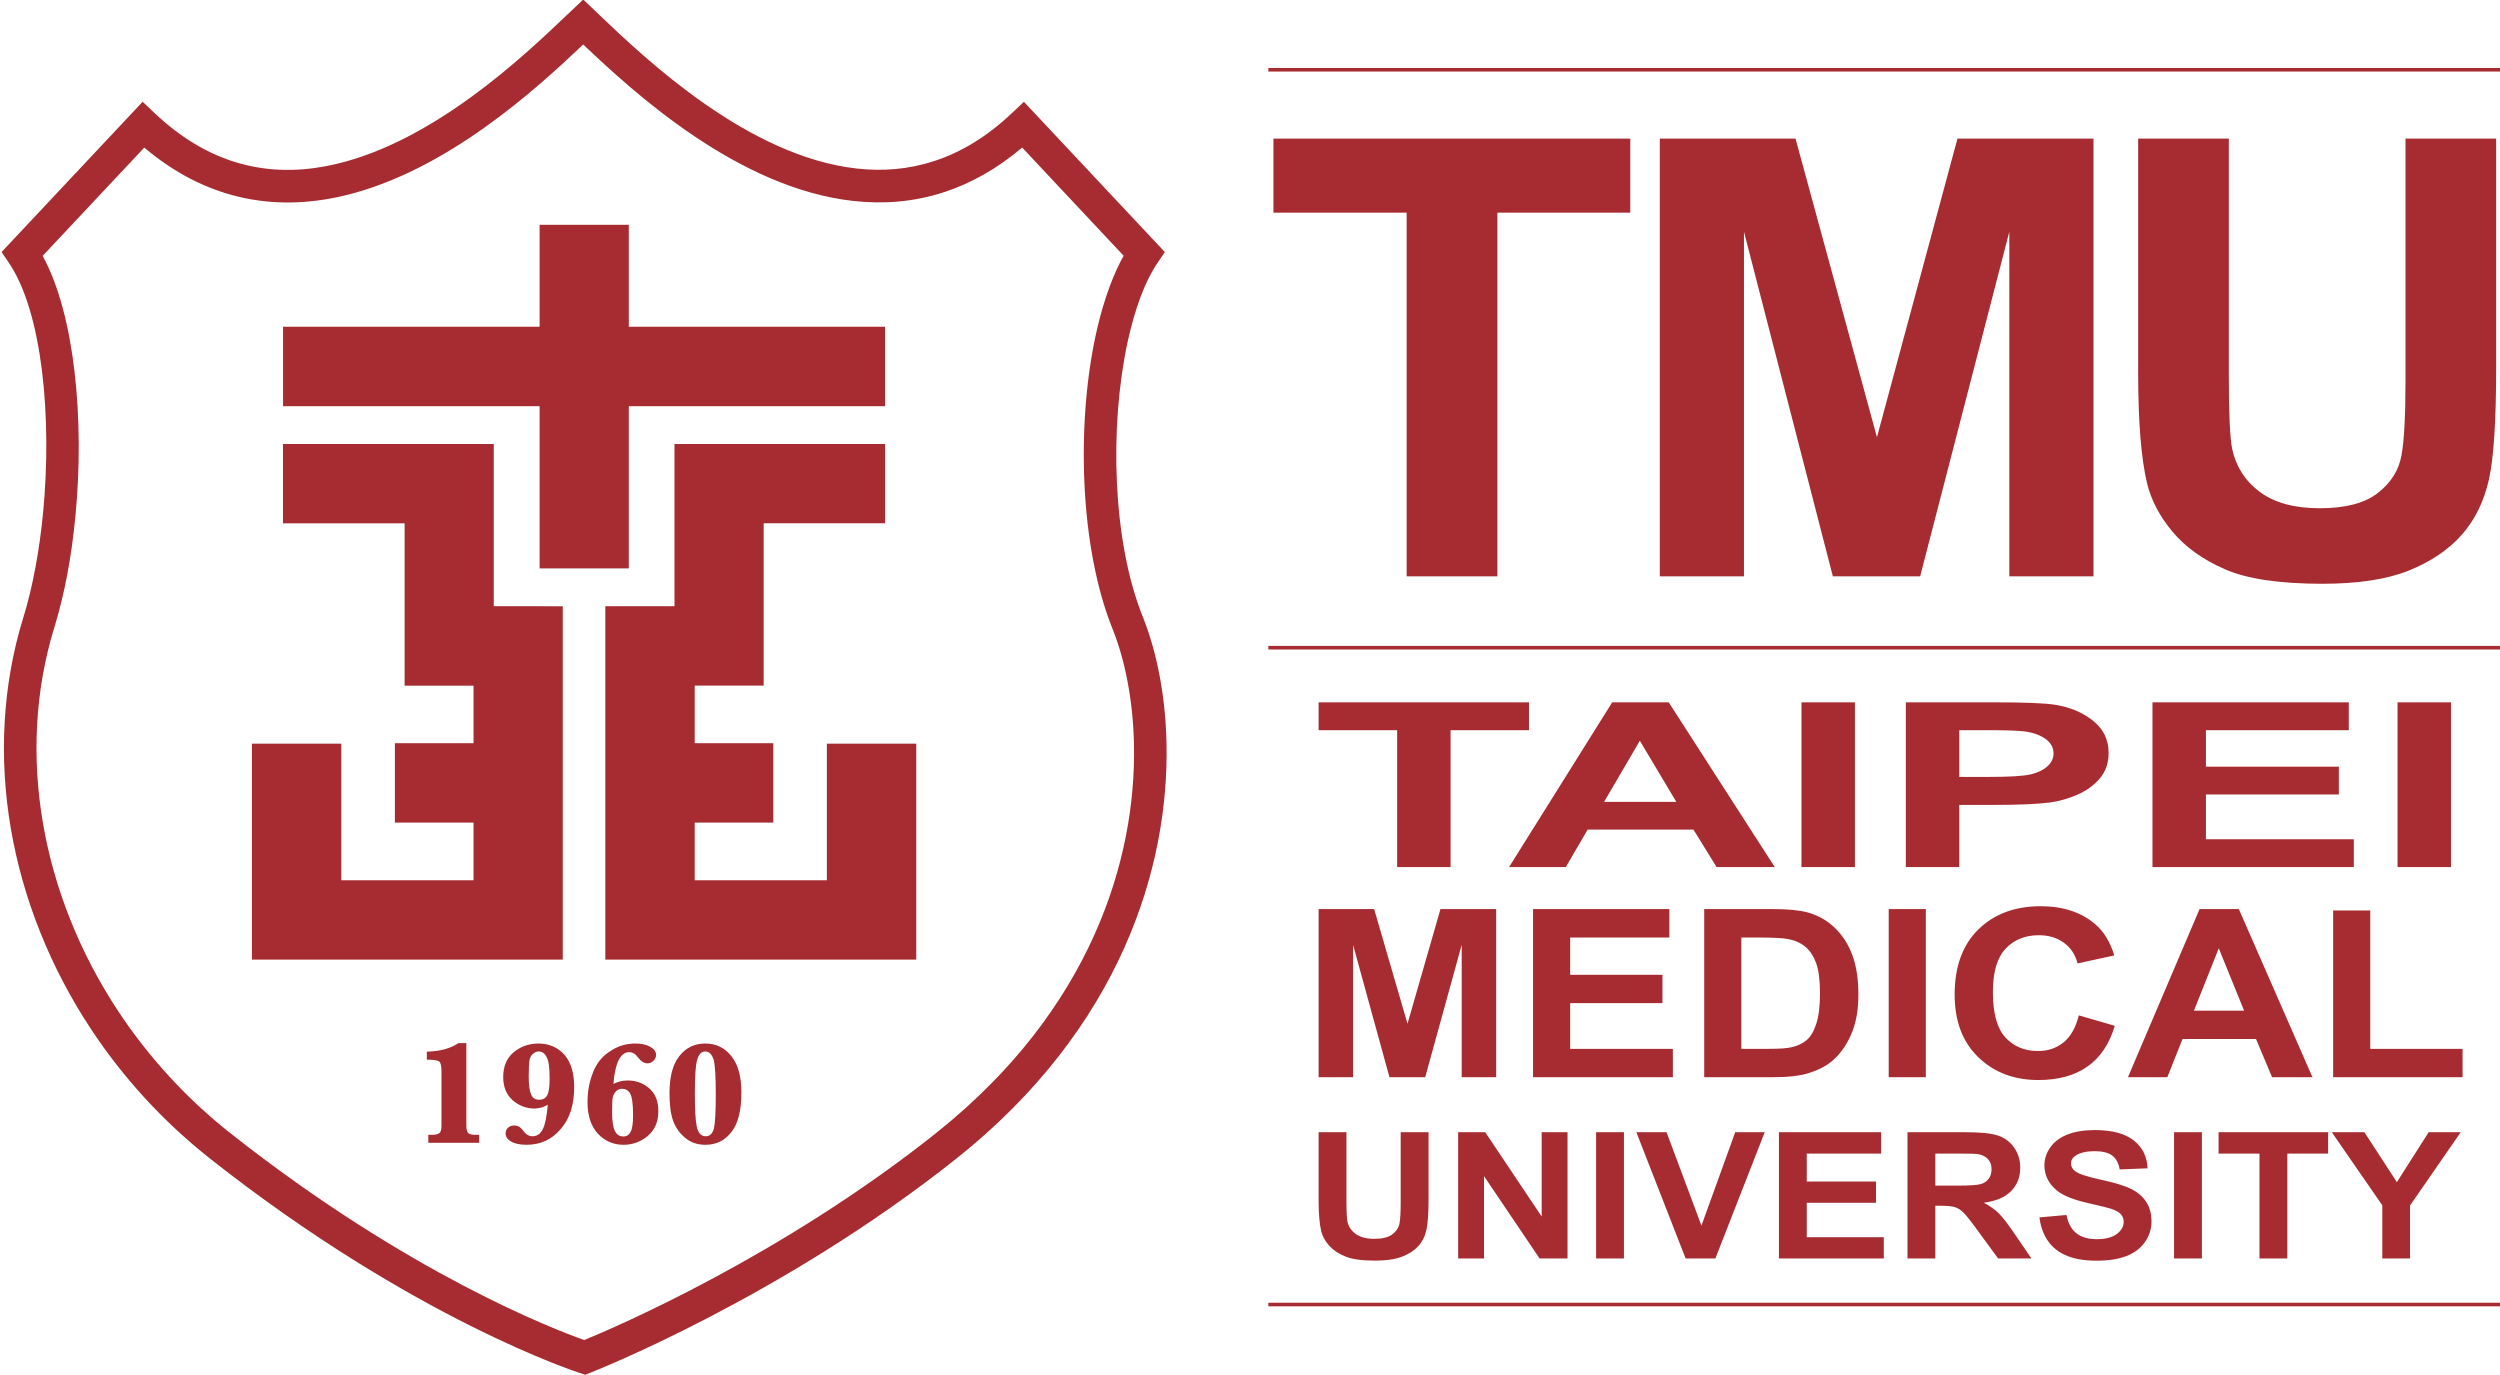 <svg height="234.521" viewBox="0 0 59.814 32.907" width="426.401" xmlns="http://www.w3.org/2000/svg"><g fill="#a72c31" transform="matrix(.431 0 0 -.431 -192.332 72.272)"><path d="m0 0c-1.275-1.439-2.748-2.846-4.446-4.197-9.742-7.747-20.271-11.866-20.301-11.877l-.301-.119-.309.102c-.027.008-9.168 2.938-20.515 11.894l-.014.012-.002.001v.001c-1.311 1.037-2.515 2.158-3.606 3.348-.251.275-.497.554-.738.835h2.435c.943-.991 1.959-1.921 3.042-2.777l.015-.011.003-.002c9.882-7.799 17.989-10.893 19.635-11.476 1.762.724 10.949 4.662 19.53 11.486 1.135.904 2.163 1.833 3.094 2.78zm-38.865 51.039v.001c5.464 1.287 10.423 6.006 12.791 8.26l.292.277.624.592.623-.592.271-.26c2.571-2.449 8.249-7.86 14.296-8.532 1.423-.159 2.872-.054 4.311.419h.003c1.45.477 2.898 1.328 4.306 2.663l.661.624 7.329-7.815.497-.528-.405-.598-.004-.006c-.347-.513-.657-1.141-.929-1.858-.28-.74-.521-1.578-.72-2.485-1.028-4.713-.862-11.088.83-15.298l.003-.007.067-.17v-.002c.355-.919.656-1.975.873-3.136.216-1.149.351-2.413.378-3.762.135-6.813-2.522-15.74-11.678-23.023-9.743-7.747-20.271-11.865-20.301-11.877l-.301-.119-.309.102c-.027.008-9.169 2.939-20.515 11.894l-.014.012-.002.001v.002c-1.311 1.036-2.515 2.157-3.606 3.347-1.103 1.202-2.1 2.48-2.982 3.815-4.551 6.879-6.102 15.295-3.779 22.852l.019.06h.001c.256.836.476 1.756.658 2.732.183.98.326 2.005.427 3.045.508 5.324-.049 11.152-1.899 13.881l-.407.598.495.528 6.717 7.156.622.662.661-.627c1.652-1.565 3.352-2.468 5.045-2.88 1.69-.412 3.394-.339 5.047.052zm.408-1.763h-.001v-.001c-1.908-.451-3.89-.531-5.883-.046-1.754.428-3.499 1.29-5.189 2.72l-5.644-6.013c1.788-3.254 2.332-9.121 1.822-14.437-.105-1.105-.254-2.184-.446-3.208-.192-1.027-.429-2.013-.709-2.926v-.004l-.019-.06c-2.16-7.03-.701-14.883 3.559-21.322.831-1.255 1.768-2.457 2.804-3.587 1.044-1.139 2.183-2.202 3.408-3.169l.015-.011.003-.002c9.882-7.798 17.989-10.893 19.635-11.476 1.762.724 10.949 4.662 19.53 11.486 8.621 6.857 11.124 15.209 10.997 21.571-.024 1.236-.149 2.399-.349 3.464-.197 1.053-.466 1.999-.781 2.815v-.002l-.066.169c-1.821 4.537-2.012 11.34-.918 16.346.214.984.482 1.908.797 2.739.223.591.472 1.134.742 1.62l-5.634 6.008c-1.407-1.193-2.855-1.988-4.307-2.467-1.7-.56-3.407-.685-5.075-.498-6.381.71-12.143 5.981-14.993 8.688-2.596-2.463-7.607-7.058-13.295-8.397" transform="translate(503.769 107.541)"/><path d="m0 0v.444h.21c.169 0 .305.029.389.083.09.063.132.194.132.402v3.041c0 .296-.042.479-.124.548-.079.059-.312.099-.688.099v.446c.747.017 1.329.184 1.75.471h.443v-4.575c0-.181.031-.322.092-.403.068-.075.196-.112.416-.112h.204v-.444zm5.575 3.656c0-.462.049-.784.139-.987.082-.192.226-.278.444-.278.198 0 .349.074.442.248.093.162.136.464.136.899 0 .6-.043 1.002-.157 1.204-.101.215-.247.331-.45.331-.115 0-.214-.051-.311-.127-.096-.073-.162-.187-.194-.338-.034-.155-.049-.479-.049-.952m1.061-1.535c-.092-.066-.211-.108-.339-.157-.124-.02-.265-.061-.397-.061-.476 0-.889.172-1.232.475-.342.317-.509.744-.509 1.264 0 .625.208 1.085.603 1.403s.848.468 1.345.468c.586 0 1.058-.201 1.433-.602.368-.407.56-1.014.56-1.813 0-.967-.235-1.741-.737-2.32-.486-.581-1.115-.887-1.909-.887-.388 0-.674.068-.881.193-.188.113-.281.269-.281.443 0 .13.044.229.137.312.092.086.203.125.344.125.098 0 .191-.035.274-.068.074-.057.175-.147.269-.285.131-.167.282-.247.459-.247.253 0 .444.117.581.392.131.253.223.712.28 1.365m3.57-.421c0-.479.045-.819.153-1.04.098-.206.256-.307.474-.307.176 0 .314.083.394.251.096.161.144.463.144.93 0 .617-.057 1.014-.161 1.201-.099.172-.25.265-.444.265-.117 0-.234-.037-.327-.12-.096-.091-.159-.211-.198-.35-.027-.139-.035-.418-.035-.83m.074 1.57c.241.125.497.192.787.192.453 0 .854-.137 1.197-.432.341-.295.509-.719.509-1.274 0-.599-.205-1.061-.609-1.392-.388-.319-.841-.473-1.32-.473-.564 0-1.034.203-1.421.609-.388.419-.582 1.005-.582 1.76 0 .567.093 1.113.295 1.623.194.516.508.92.953 1.197.432.3.913.433 1.408.433.324 0 .602-.057.822-.176.212-.122.329-.264.329-.464 0-.114-.051-.21-.142-.317-.094-.097-.215-.143-.352-.143-.176 0-.36.124-.541.366-.116.167-.278.255-.466.255-.238 0-.43-.15-.579-.446-.141-.284-.244-.722-.288-1.318m4.52-.517c0-.878.033-1.487.106-1.85.081-.37.244-.539.505-.539.223 0 .366.149.45.431.066.304.101.933.101 1.912 0 .934-.035 1.569-.111 1.881-.092.314-.247.485-.477.485-.212 0-.359-.162-.443-.456-.093-.308-.131-.925-.131-1.864m-1.407 0c0 .903.173 1.591.542 2.059.377.478.855.701 1.451.701.576 0 1.058-.223 1.438-.695.377-.462.56-1.134.56-2.019 0-1.007-.183-1.732-.55-2.195-.362-.478-.851-.713-1.442-.713-.426 0-.804.116-1.114.374-.325.262-.548.584-.686.964-.14.396-.199.91-.199 1.524m-13.392-2.753v.444h.209c.169 0 .305.029.388.084.091.062.133.193.133.4v3.042c0 .296-.042.479-.125.548-.077.059-.311.099-.688.099v.446c.748.016 1.33.184 1.751.471h.443v-4.575c0-.181.031-.322.092-.403.068-.075.197-.112.416-.112h.204v-.444zm5.574 3.656c0-.462.049-.784.139-.987.082-.192.226-.278.444-.278.198 0 .349.074.442.248.093.162.135.464.135.899 0 .6-.042 1.002-.156 1.204-.101.215-.247.331-.45.331-.115 0-.214-.051-.311-.127-.096-.073-.162-.187-.194-.338-.033-.155-.049-.479-.049-.952m1.061-1.535c-.092-.066-.211-.108-.339-.157-.124-.02-.265-.061-.397-.061-.476 0-.89.172-1.232.475-.341.317-.509.744-.509 1.264 0 .625.208 1.085.603 1.404.394.318.848.468 1.345.468.586 0 1.058-.203 1.433-.603.367-.407.56-1.014.56-1.813 0-.967-.235-1.741-.737-2.32-.487-.581-1.115-.887-1.909-.887-.388 0-.674.068-.881.193-.188.113-.281.269-.281.444 0 .129.044.228.137.311.092.086.203.125.343.125.1 0 .192-.036.275-.068.073-.057.175-.147.269-.285.131-.167.283-.247.459-.247.252 0 .444.117.581.392.131.252.223.711.28 1.365m3.57-.42c0-.48.046-.82.153-1.041.098-.206.255-.307.474-.307.176 0 .314.083.395.251.094.161.143.464.143.93 0 .617-.057 1.013-.161 1.201-.099.172-.25.266-.444.266-.117 0-.234-.038-.327-.121-.095-.092-.159-.211-.197-.351-.028-.138-.036-.417-.036-.828m.074 1.569c.241.125.497.191.787.191.453 0 .854-.136 1.197-.431.341-.295.509-.719.509-1.274 0-.599-.205-1.061-.609-1.392-.388-.319-.842-.473-1.32-.473-.564 0-1.034.202-1.421.609-.388.42-.581 1.005-.581 1.76 0 .567.092 1.112.294 1.623.194.516.508.92.953 1.196.432.301.913.435 1.408.435.324 0 .602-.058.822-.178.212-.121.329-.263.329-.463 0-.114-.051-.21-.142-.317-.094-.097-.215-.143-.353-.143-.175 0-.359.125-.54.366-.116.167-.278.255-.466.255-.238 0-.43-.15-.579-.447-.141-.284-.244-.72-.288-1.317m4.521-.517c0-.879.031-1.487.105-1.85.082-.37.245-.539.505-.539.223 0 .366.149.45.431.066.304.102.931.102 1.912 0 .934-.036 1.569-.112 1.88-.092.315-.247.486-.477.486-.212 0-.359-.162-.442-.456-.093-.308-.131-.925-.131-1.864m-1.408 0c0 .903.173 1.591.542 2.059.377.478.856.702 1.45.702.578 0 1.06-.224 1.44-.696.376-.462.559-1.134.559-2.019 0-1.006-.183-1.731-.551-2.195-.361-.478-.85-.713-1.441-.713-.426 0-.804.116-1.114.374-.324.263-.548.584-.686.964-.14.396-.199.909-.199 1.524" transform="translate(470.009 104.227)"/><path d="m0 0h-14.23v5.657h-4.953v-5.657h-14.245v-4.414h14.245v-9.008h4.953v9.008h14.23zm-21.728-15.521v9.007h-11.705v-4.402h6.754v-9.015h3.827v-3.197h-4.367v-4.407h4.367v-3.204h-7.342v7.585h-4.964v-11.989h17.261v19.622zm18.496-7.633v-7.583h-7.338v3.202h4.362v4.407h-4.362v3.198h3.829v9.014h6.742v4.402h-11.694v-9.007h-3.84v-19.622h17.265v11.989" transform="translate(495.372 149.543)"/><path d="m0 0h5.034v-13.163c0-2.088.063-3.445.185-4.064.215-.994.731-1.793 1.538-2.392.814-.606 1.922-.906 3.327-.906 1.429 0 2.508.282 3.233.854.726.567 1.161 1.268 1.307 2.095.15.831.22 2.207.22 4.13v13.446h5.034v-12.766c0-2.919-.134-4.98-.406-6.185-.274-1.206-.773-2.219-1.504-3.051-.732-.826-1.713-1.487-2.932-1.981-1.225-.492-2.827-.736-4.801-.736-2.38 0-4.186.267-5.416.805-1.232.537-2.201 1.233-2.915 2.089-.714.853-1.184 1.753-1.411 2.692-.331 1.393-.493 3.448-.493 6.169zm-40.619-24.305v20.191h-7.397v4.114h19.815v-4.114h-7.379v-20.191zm14.057 0v24.305h7.536l4.522-16.58 4.471 16.58h7.553v-24.305h-4.674v19.133l-4.951-19.133h-4.848l-4.935 19.133v-19.133" fill-rule="evenodd" transform="translate(564.953 159.988)"/><path d="m0 0v7.6h4.353v1.547h-11.682v-1.547h4.361v-7.6zm12.112 9.147h-3.138l-5.725-9.147h3.149l1.212 2.077h5.877l1.282-2.077h3.23zm-3.589-5.529 1.986 3.395 2.025-3.395zm13.928 5.529h-2.968v-9.147h2.968zm5.795-9.147v3.45h1.934c1.345 0 2.371.044 3.08.131.521.07 1.033.215 1.538.434.505.218.921.518 1.248.901.328.383.492.855.492 1.417 0 .728-.284 1.322-.852 1.781s-1.273.758-2.116.896c-.548.091-1.724.137-3.529.137h-4.763v-9.147zm1.434 7.6c1.069 0 1.781-.022 2.135-.063.482-.055.879-.189 1.194-.406.314-.215.471-.491.471-.823 0-.271-.112-.508-.337-.712-.223-.204-.532-.352-.927-.449-.394-.095-1.176-.143-2.346-.143h-1.624v2.596zm20.474-7.6v1.541h-8.212v2.489h7.38v1.542h-7.38v2.028h7.932v1.547h-10.9v-9.147zm5.396 9.147h-2.968v-9.147h2.968zm0-9.147v9.147" transform="translate(526.774 119.54)"/><path d="m0 0v1.573h-5.125v7.683h-2.061v-9.256zm-14.916 3.692 1.379 3.463 1.407-3.463zm2.493 5.642h-2.18l-3.976-9.334h2.187l.843 2.12h4.08l.891-2.12h2.243zm-9.736-7.405c-.394-.318-.865-.477-1.412-.477-.743 0-1.347.249-1.811.75-.464.502-.697 1.342-.697 2.522 0 1.112.237 1.916.708 2.413.47.496 1.084.745 1.842.745.547 0 1.013-.14 1.395-.42.383-.281.635-.662.756-1.147l2.041.446c-.232.747-.581 1.321-1.045 1.719-.78.676-1.794 1.012-3.043 1.012-1.43 0-2.584-.43-3.461-1.288-.878-.861-1.317-2.066-1.317-3.619 0-1.47.436-2.628 1.31-3.474.873-.848 1.987-1.27 3.342-1.27 1.096 0 2 .247 2.712.741.713.495 1.223 1.251 1.529 2.27l-1.998.579c-.172-.683-.456-1.184-.851-1.502m-7.645 7.405h-2.061v-9.334h2.061zm-9.318-1.58c.841 0 1.405-.029 1.693-.089.385-.076.702-.224.953-.439.251-.217.447-.518.585-.904.14-.387.21-.94.21-1.662s-.07-1.291-.21-1.709c-.138-.418-.319-.719-.538-.9-.221-.183-.498-.314-.834-.39-.254-.06-.67-.088-1.245-.088h-1.54v6.181zm-2.987-7.754h3.879c.762 0 1.369.065 1.825.197.608.178 1.091.426 1.448.745.474.42.838.97 1.094 1.649.208.556.314 1.217.314 1.987 0 .874-.113 1.609-.337 2.205-.221.597-.547 1.101-.973 1.512-.427.412-.941.7-1.54.861-.445.118-1.093.178-1.943.178h-3.767zm-1.741 0v1.573h-5.703v2.539h5.125v1.573h-5.125v2.069h5.509v1.58h-7.57v-9.334zm-17.757 0v7.346l2.02-7.346h1.985l2.026 7.346v-7.346h1.914v9.334h-3.092l-1.831-6.367-1.852 6.367h-3.084v-9.334" transform="translate(582.966 107.872)"/><path d="m0 0v2.942l2.814 4.068h-1.78l-1.765-2.773-1.802 2.773h-1.812l2.805-4.059v-2.951zm-6.814 0v5.824h2.265v1.186h-6.083v-1.186h2.271v-5.824zm-4.743 7.01h-1.546v-7.01h1.546zm-8.094-6.52c.52-.41 1.263-.614 2.23-.614.666 0 1.221.085 1.666.256.446.17.79.43 1.034.781s.365.727.365 1.129c0 .443-.101.816-.305 1.117-.203.301-.485.538-.846.712-.36.174-.916.342-1.668.505-.752.162-1.225.319-1.42.468-.153.118-.231.261-.231.426 0 .182.083.327.246.435.254.169.606.253 1.055.253.435 0 .762-.078.98-.237.217-.157.358-.416.424-.776l1.546.061c-.024.644-.279 1.161-.765 1.546-.485.385-1.208.578-2.169.578-.589 0-1.091-.082-1.506-.244-.416-.162-.735-.4-.957-.71-.22-.311-.331-.645-.331-1.002 0-.554.235-1.025.705-1.411.334-.273.916-.505 1.744-.693.644-.146 1.057-.249 1.237-.305.265-.087.451-.189.557-.305s.159-.257.159-.423c0-.258-.127-.484-.379-.676-.253-.193-.627-.289-1.124-.289-.47 0-.844.108-1.12.325-.278.216-.462.556-.552 1.018l-1.504-.134c.102-.785.412-1.382.929-1.791m-6.708 5.334h1.205c.626 0 1.002-.007 1.128-.024.25-.037.445-.13.582-.275.138-.145.206-.335.206-.571 0-.21-.051-.386-.156-.526s-.248-.239-.433-.296c-.185-.058-.648-.087-1.389-.087h-1.143zm0-5.824v2.927h.312c.355 0 .615-.026.778-.079.164-.053.319-.15.465-.292s.418-.485.814-1.031l1.117-1.525h1.849l-.934 1.368c-.369.546-.662.924-.88 1.139-.218.213-.494.409-.828.588.671.088 1.177.304 1.515.647s.506.776.506 1.303c0 .414-.111.783-.334 1.105s-.52.545-.891.671c-.37.127-.965.189-1.783.189h-3.253v-7.01zm-2.862 0v1.181h-4.278v1.909h3.844v1.181h-3.844v1.553h4.131v1.186h-5.676v-7.01zm-9.353 0 2.741 7.01h-1.639l-1.875-5.187-1.937 5.187h-1.677l2.737-7.01zm-5.076 7.01h-1.546v-7.01h1.546zm-7.77-7.01v4.572l3.086-4.572h1.551v7.01h-1.435v-4.681l-3.134 4.681h-1.504v-7.01zm-9.185 3.271c0-.785.05-1.377.152-1.779.068-.271.214-.53.432-.777.22-.247.518-.449.896-.603s.933-.232 1.664-.232c.605 0 1.096.072 1.472.214.376.141.676.332.901.571.224.239.378.532.462.88.083.347.126.941.126 1.783v3.682h-1.547v-3.877c0-.557-.022-.952-.067-1.191-.046-.239-.18-.441-.403-.606-.223-.164-.552-.245-.991-.245-.432 0-.772.086-1.021.26s-.407.404-.473.691c-.038.177-.057.569-.057 1.171v3.797h-1.546" transform="translate(580.05 97.805)"/><path d="m516.655 163.711h68.459v.2h-68.459z"/><path d="m516.655 131.619h68.459v.2h-68.459z"/><path d="m516.655 95.147h68.459v.2h-68.459z"/></g><path d="m646.174 880.069c.006-1.14.112-1.546.236-.901.124.645.119 1.578-.011 2.073-.13.496-.231-.032-.225-1.172z" fill="#500" transform="matrix(1 0 0 1 -229.65 -433.706)"/></svg>
